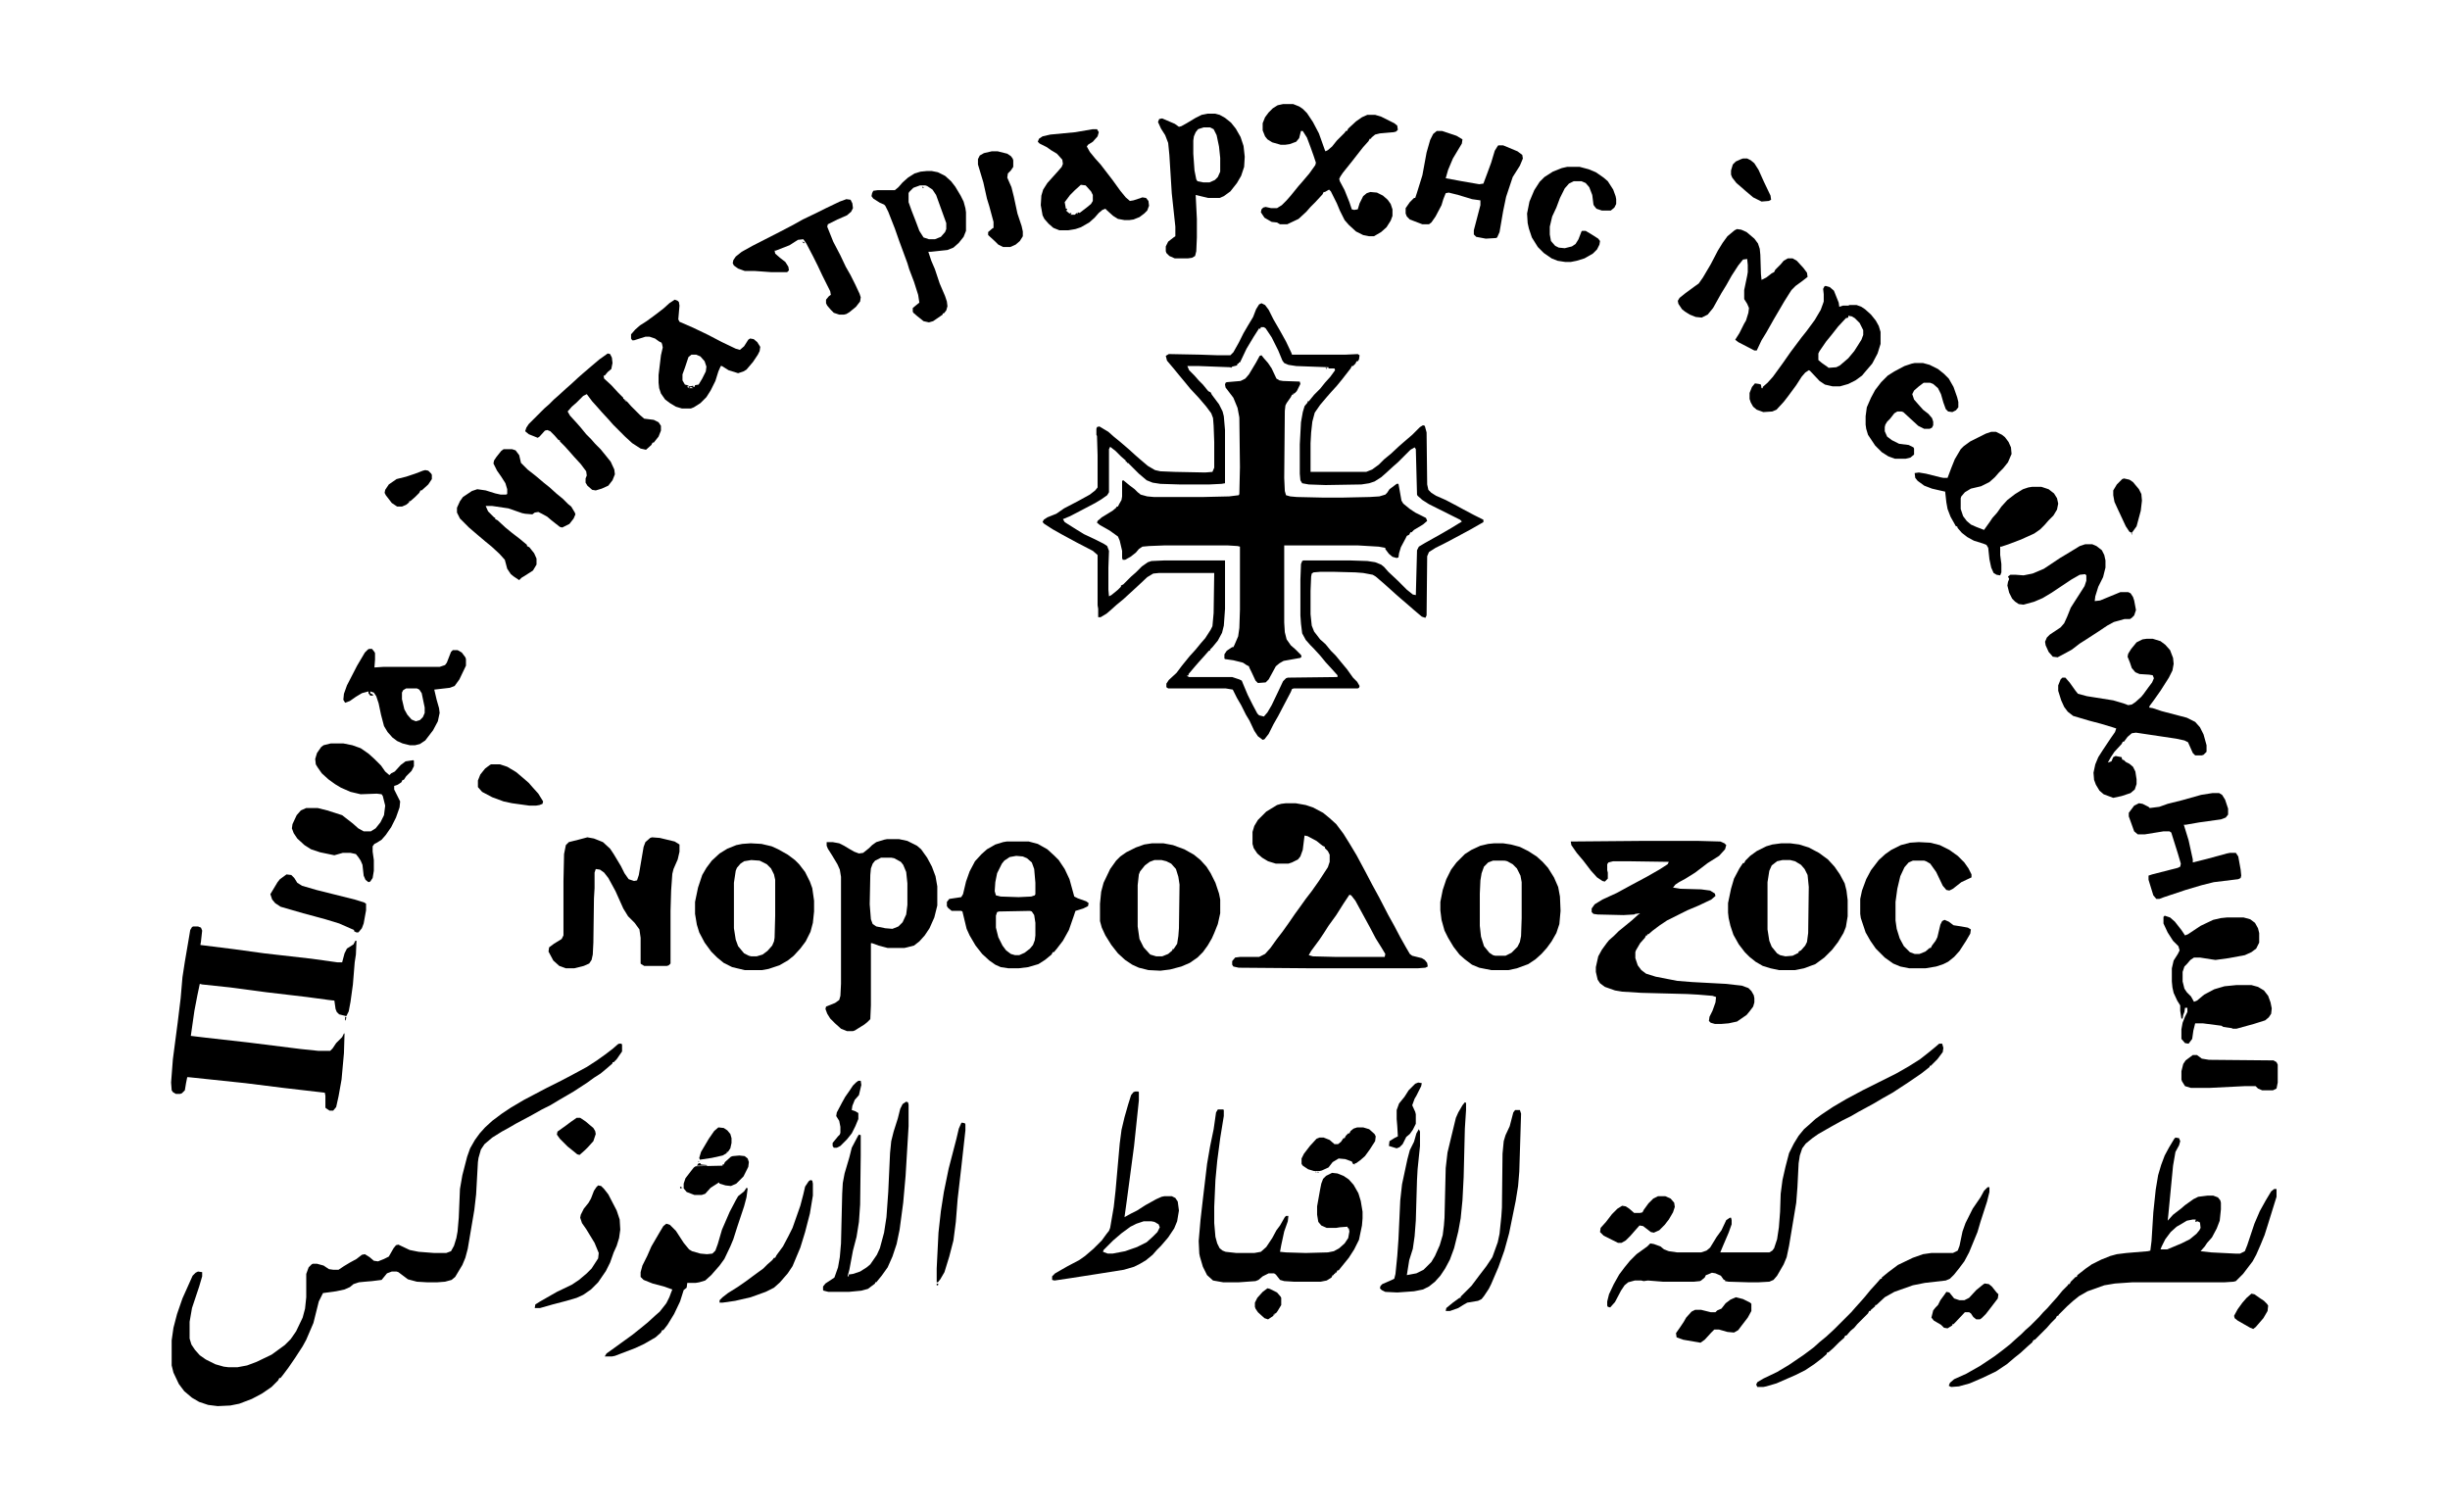 <?xml version="1.0" encoding="UTF-8"?>
<svg version="1.1" viewBox="0 0 4096 2528" width="256" height="158" xmlns="http://www.w3.org/2000/svg">
<path transform="translate(2109,594)" d="m0 0 4 5 7 8 6 9 8 17 5 3 6 1 28 1 1 4-6 12-4 4h-2v2h-2l-2 4-7 10-2 4-1 9-1 112 1 22 2 7 7 2 11 1 44 1h32l46-1 16-1 10-3 3-3 4-6 12-9h3l2 11 3 17 3 5 11 9 9 6 18 9 2 5-7 6-15 9-4 4h-2l-2 4-4 2-2 4-8 15-3 10-1 7-3 1-7-2-6-5-6-8v-2l-11-2-34-2h-124v129l1 16 3 12 7 10 8 7 9 9 1 3-2 2-28 5-7 4-6 5-12 22-5 5-13 1-4-4-7-15-3-6-1-3-4-2-6-4-16-4-14-2-1-1v-7l4-6 9-6h2l2-4 6-14 2-14 1-31v-105l-4-1-16-1h-107l-25 1-11 1-6 4-5 6-9 7-9 5h-4l-1-3v-12l-4-17-3-7-14-10-16-9-5-4 1-3 7-6 18-11 6-5 1-2h2l2-4 4-7 1-6v-26l2-1 11 9 8 6 5 5 5 4 11 3 11 1h83l43-1 16-2 1-2 1-45-1-83-3-16-7-17-13-17-1-5 1-3 2-1 23-2 8-4 6-7 12-20 6-11z"/>
<path transform="translate(2109,507)" d="m0 0 6 3 6 8 8 16 11 19 10 18 9 19 1 3h89l21-1 3 2-1 7-2 3h-2l-2 4-4 4h-2l-2 4-14 18-9 11-10 11-7 8-11 13-9 13-4 15-2 18-1 18v48h93l10-4 11-8 9-9 11-9 14-13 8-7 14-12 13-13 5-3 3 1 3 11 1 87 2 9 5 5 8 5 16 7 19 10 11 6 17 9 16 8v4l-21 12-26 14-17 9-16 8-11 7-3 7-1 99-2 4-6-2-13-11-8-7-14-12-8-7-20-18-14-12-5-3-16-3-13-1-38-1h-20l-12 1-3 2-1 5-1 24v39l2 19 4 10 10 13 9 8 9 11 8 8 9 11 10 12 10 14 7 7 4 7-1 3-2 1h-107l-3 1-2 5-10 19-11 21-8 14-8 16-7 9-3 1-8-6-6-9-8-17-6-10-8-16-7-12-7-14-12-2h-96l-3-2v-6l4-6 13-12 9-12 13-16 10-11 9-11 7-8 9-14 3-6 2-22 1-67h-92l-10 1-10 6-16 15-24 22-11 9-10 9-7 6-10 6h-4v-14l-1-6v-84l-8-7-27-14-24-13-16-9-14-9-3-3 2-4 6-4 15-6 13-9 23-12 20-11 9-7 4-5v-54l-1-32-1-2v-10l1-3 4-1 15 9 9 8 11 9 14 12 11 10 8 7 13 11 12 7 9 2 24 1 51 1 12-1 3-7v-43l-1-27-1-13-3-8-9-12-12-14-14-15-9-11-10-12-9-11-11-13-2-8 5-3 52 1 29 1h22l5-5 9-16 8-16 7-12 9-15 5-13 5-8zm4 39m-5 1-1 3-2-1-9 14-12 20-9 19-2 4h-2v2h-2l-1 3-8 2-2 2-1-1-53-2h-19l3 7 9 9 7 8 7 7 9 11 4 2 2 4 12 16 6 12 2 8 2 23v89l-6 1-20 1h-50l-32-1-13-2-10-4-13-11-18-18h-2v-2h-2v-2l-8-7-9-9-9-7-2 4v72l-3 5-10 7-10 6-19 10-23 12-12 5 3 5 19 12 13 8 17 8 16 8 6 4 3 8-1 28v37l1 11 4-2 11-9 5-5v-2l4-2 13-13 8-7 10-10 10-7 6-2 22-1h101v81l-2 28-3 12-7 13-9 11-4 4v2h-2l-7 8-9 10-7 8-11 13v2l-3 1 4 2h72l12 4 4 2 2 5 8 19 8 16 8 15 3 3 8 2 6-7 7-12 11-23 8-17 5-5 3-1 83-1v-3l-9-10-11-12-9-11-11-12-5-5-8-9-6-11-2-16-1-14v-60l1-26 2-5 2-1h77l30 1 13 2 10 4 5 4 7 8 16 15 15 15 10 8 5 1 2-75 3-6 10-6 25-14 19-11 18-11-3-3-52-26-11-7-8-7-1-2-2-76-2-3-7 4-21 21-8 7-12 11-8 7-11 7-9 3-13 2-60 1-28-1-11-2-3-5-1-11v-49l2-37 3-17 3-10 5-6v-2h2l9-11 10-10 8-10 9-10 8-11-1-3h-10v-2l-54-2-13-2-7-3-3-4-7-17-11-22-10-15-3-2z"/>
<path transform="translate(323,1549)" d="m0 0h8l5 2 2 5-2 18-1 6 56 7 51 7 79 9 43 6h8l4-15 4-8 11-7 3-6h2l-1 23-2 13-3 37-4 29-3 16-4 8-12-3-4-4-2-5-2-14-9-1-37-5-68-8-60-8-47-5-4-1-4 19-5 26-6 42 25 3 71 8 88 11 29 3h20l4-4 6-9 10-10 3-6h1l-1 33-4 44-5 28-4 18-5 6h-6l-6-4-1-1v-20l-1-5-69-8-64-8-95-10h-2l-2 10-2 12-5 5-3 1h-7l-5-3-2-3-1-13 3-39 8-61 5-41 3-35 4-26 7-41 2-12 3-5z"/>
<path transform="translate(1035,1745)" d="m0 0h4l1 2v11l-9 13-5 5h-2v2l-8 7-12 10-11 7-11 8-23 15-24 14-15 9-14 7-16 9-28 15-12 7-11 6-16 10-13 11-6 9-4 14-1 7-3 54-3 26-11 65-4 15-5 12-12 20-6 5-11 3-13 1h-17l-17-1-15-4-16-12-3-1h-8l-8 3-9 11-16 2-12 1-10 1-9 3-6 5-9 4-14 3-22 3-7 14-9 36-12 28-6 11-13 20-11 16-9 12-4 5h-2l-2 4-11 11-16 11-17 9-21 8-15 3-21 1-16-2-15-5-12-7-13-11-9-12-9-19-3-12v-42l3-21 6-23 9-26 17-38 5-5 4-2 7 1v7l-5 17-12 36-4 23v28l3 10 6 9 8 9 10 7 16 8 14 4 8 1h15l16-3 16-6 25-12 22-16 10-10 9-13 11-23 4-15 2-19v-39l4-11 5-5 2-1h7l11 3 9 6 7 1h9l9-6 10-6 11-6 9-7 5-1 8 5 7 6 7 1 10-4 8-4 8-14 4-5 4-1 19 9 15 3 26 2h20l8-3 5-9 4-13 2-11 2-23 2-48 4-23 8-31 5-14 8-14 8-11 9-10 12-11 16-12 15-10 22-13 38-20 24-12 19-10 24-13 17-11 14-10 13-10 8-7z"/>
<path transform="translate(2150,1343)" d="m0 0h16l17 3 12 4 17 9 11 9 11 10 12 16 10 16 12 20 15 28 11 21 12 22 15 29 10 18 10 19 9 16 7 12 4 3 16 4 5 3 4 5 1 6-4 2-13 1h-175l-124-1-9-2-2-3v-6l5-6 8-1h32l10-5 9-10 10-14 10-13 10-14 11-16 8-11 10-14 10-13 12-17 15-23 3-9v-12l-3-6-5-5v-2l-4-2-10-8-15-8-5-1-3 24-4 11-4 5-10 5-6 2h-21l-13-4-10-6-8-7-6-9-2-7v-20l3-10 6-10 14-14 18-11 7-2zm106 153-10 15-12 19-13 18-7 11-8 12-14 19-4 7 7 2 40 1h80l1-5-6-10-10-16-10-19-24-44-7-9z"/>
<path transform="translate(2742,1406)" d="m0 0h98l36 1 7 3 3 3-2 7-10 11-19 12-21 16-16 10-11 6-6 4-4 5 12 2 35 1 15 2 8 5 1 4-7 6-21 10-19 8-34 17-12 8-12 9-7 6h-2v2h-2l-2 4-8 9-7 12-1 3v10l4 12 6 8 8 6 16 5 36 7 25 2 56 3 27 3 11 4 5 5 4 7 1 5v7l-2 7-6 8-5 6-16 11-14 3-12 1h-11l-7-2-3-3 1-7 5-10 5-14 1-9-6-2-24-2-18-1-77-2-32-2-12-2-17-6-8-6-4-6-3-13v-8l4-18 6-11 8-11 4-5 8-7 8-8 22-18 10-9 4-3-8 1-2 1-18 1-43-1-7-1-3-3v-6l5-7 13-8 24-11 22-12 28-15 21-12 14-9 2-4-69-1h-24l-8 2-2 3v10l1 4v10l-5 5-4-1-9-6-10-11-13-17-11-13-9-13-1-6z"/>
<path transform="translate(3637,1902)" d="m0 0 6 1 2 5-2 7-6 11-4 23-8 83-1 9 9-10 13-10 7-6 14-10 8-4 16-2h9l8 3 4 5 1 4v11l-2 19-5 13-8 15-8 9-4 6-7 8 18 2 40 2h8l8-4 4-10 12-36 9-21 10-18 9-15 5-4h4v13l-5 16-9 29-6 19-7 17-7 16-6 11-16 21-12 12-4 1-15 1h-154l-29 2-18 3-28 10-14 8-10 8-10 9-14 14-1 2h-2l-2 4-8 8-7 8-20 20h-2v2h-2v2l-8 7-12 11-10 8-13 11-18 12-23 11-21 9-18 5-13 1-4-2 2-5 7-6 20-9 23-13 24-16 12-9 14-11 11-10 8-7 7-7 8-7 15-15 7-8 7-7 7-8 9-10 9-11 9-9 1-2h2l2-4 8-8h2l1-3 14-11 10-7 16-8 15-6 11-3 16-2 36-3 4-1 2-16 3-48 4-38 4-24 5-17 6-16 7-13 9-15zm29 137-10 2-10 6-7 4-10 9-9 12-6 12-2 5h11l24-10 14-7 11-9 5-6 2-4-1-9-4-2-4 1 1-4z"/>
<path transform="translate(1483,1403)" d="m0 0h20l14 3 16 8 7 6 10 14 8 15 6 16 3 17v32l-5 20-8 18-8 12-9 10-9 7-16 4h-28l-15-4-11-4h-2v104l-1 23-5 5-5 4-16 10-3 1h-10l-10-4-10-9-8-8-5-8-3-8 1-4 15-6 7-5 2-7 1-20v-179l-2-12-4-9-9-15-7-11-2-5v-6h10l11 2 8 4 10 6 7 4 8 3 7-1 10-8 5-5 7-5 13-4zm-10 31-10 5-4 5-3 8-1 11-1 49 2 25 3 8 6 4 15 3 12 1 10-4 7-7 6-13 2-16v-36l-2-19-5-12-4-5-11-6-5-1z"/>
<path transform="translate(982,1400)" d="m0 0 11 2 15 6 12 11 6 9 12 20 6 12 7 10 9 3 5-1 3-9 8-47 3-8 8-7 3-1 13 1 25 6 8 5v12l-3 13-7 16-2 8-2 28-1 34v88l-3 3-3 1h-38l-5-3-1-1v-43l-2-14-8-11-11-11-8-13-13-29-12-22-7-9-7-5-7-1-2 6v26l-1 17-1 74-1 20-2 9-4 6-9 4-16 4h-14l-11-4-10-9-8-15 1-7 8-6 13-8 3-6v-91l1-45 3-15 5-5 16-4z"/>
<path transform="translate(3242,1745)" d="m0 0h5l2 7-1 7-9 12-11 11h-2v2l-14 11-22 15-26 17-16 9-17 10-24 13-12 7-16 8-18 10-21 12-10 7-11 9-6 8-4 12-2 13-2 40-2 26-12 72-4 19-5 12-11 19-6 7-7 3-18 1h-17l-33-1-6-1v-2h-2l-5-7-9-4-6-1-7 3-3 1-2 4-6 5-2 1-10 1h-52l-25-2-7 1-4-1h-11l-11 3-6 5-6 9-10 19-8 9-4-1-1-2v-7l3-12 8-17 9-16 9-12 9-11 11-11 18-13 5-5 6 1 11 4 6 5 8 3 14 2h40l9-3 6-5 11-18 8-11 8-17 6-4h2l1 4v7l-5 14-9 21-5 12h82l5-3 3-4 5-15 3-20 2-26 1-30 3-23 5-22 6-23 8-16 8-13 9-11 8-7 11-10 11-8 18-12 22-13 28-15 56-28 21-12 19-12 14-11 11-9z"/>
<path transform="translate(1683,1407)" d="m0 0h37l15 4 16 9 12 11 7 7 10 15 8 17 8 29 6 3 14 5 4 3-1 5-8 4-13 4-3 9-8 23-10 18-10 13-5 6h-2l-2 4-11 9-11 7-17 5-16 2h-17l-13-2-9-4-10-7-12-11-11-14-10-17-5-11-7-29-2-1h-16l-6-5-2-3v-7l4-5 20-3 3-5 5-21 6-17 9-17 11-12 9-8 14-8 13-4zm16 24-11 2-9 6-4 5-8 16-3 15-1 15 2 7 8 2 30 1 21-1 6-2 1-2v-19l-2-23-4-11-8-7-7-3zm23 92-52 1-3 1-2 6v20l4 16 7 14 6 8 8 6 7 2h7l9-4 9-7 5-6 3-8 1-8v-21l-2-13-4-6z"/>
<path transform="translate(1926,1410)" d="m0 0h19l16 3 19 7 16 9 11 9 10 11 7 11 8 16 6 18 2 10v23l-4 18-6 15-4 9-7 12-8 11-9 9-13 9-14 6-19 5-16 2-20-1-16-4-11-5-12-8-12-11-11-14-10-16-6-13-3-11v-29l2-20 4-15 11-23 10-14 7-7 10-7 16-8 14-5zm4 28-8 3-8 6-8 10-2 5-2 18v69l3 21 7 14 11 12 10 3h10l10-4 7-6v-2h2l6-9 2-13 1-13 1-73-2-13-4-13-8-9-8-4-8-2z"/>
<path transform="translate(2978,1410)" d="m0 0h15l15 2 16 5 17 9 15 11 11 12 9 13 8 15 3 12 2 16v27l-3 18-4 10-9 15-10 13-13 13-15 11-19 7-15 3h-27l-14-3-13-4-12-7-10-8-8-8-10-13-9-16-5-15-3-13-1-9v-16l5-24 5-17 9-17 6-9h2l2-4 8-8 11-8 16-8 10-3zm2 28-9 2-9 7-4 9-3 19v79l3 19 4 10 9 11 5 3 9 2 12-1 10-5v-2l4-2 7-8 3-6 2-15 1-77-2-20-5-10-6-7-10-6-8-2z"/>
<path transform="translate(2498,1410)" d="m0 0h15l13 2 15 4 14 7 14 9 10 9 9 10 10 16 7 16 3 16 1 24-2 22-5 15-8 14-8 11-9 10-10 9-12 8-19 7-14 3h-29l-20-4-12-5-12-9-9-8-10-13-9-15-6-12-5-18-2-16v-14l4-20 6-18 8-16 9-12 14-14 11-7 15-7 13-3zm-2 29-8 3-7 7-4 11-2 12-1 22v54l2 18 5 16 9 11 6 4 4 1h17l10-5 10-10 4-8 2-10 1-30v-60l-2-11-6-12-7-7-9-5-4-1z"/>
<path transform="translate(1255,1410)" d="m0 0 18 1 17 4 11 5 16 9 12 9 7 7 10 13 8 16 4 11 3 21v18l-2 19-4 15-8 16-9 12-11 12-10 8-14 8-18 6-11 2h-29l-21-5-14-7-11-9-10-10-11-15-9-17-4-13-3-18v-20l5-24 7-21 7-12 9-12 13-12 13-8 15-6 10-2zm1 28-12 2-6 4-6 7-2 5-3 20v76l3 19 4 11 10 12 8 4 4 1h9l10-3 8-6 8-9 3-7 1-6 1-37v-60l-2-9-5-10-7-7-12-6z"/>
<path transform="translate(2036,1855)" d="m0 0h9l1 1v10l-6 37-5 38-3 32-2 45v27l2 23 3 11 4 8 5 4 5 2 18 2h30l11-2 9-8 10-15 7-13 6-8 8-14 2-2h4l-1 9-6 17-5 23-2 11 10 1 33 1 37-1 10-2 9-5 9-8 6-9 2-11-1-5-2-1v-2l-13 1-6 1h-16l-9-4-5-6-2-12v-14l5-28 2-10 3-8 5-5 10-5 9 1 10 4 9 6 8 9 8 14 4 13 3 18v11l-1 12-5 24-8 16-9 14-13 16-4 5h-2l-2 4h-2v2h-2v2h-2l-2 4-8 5-10 2h-45l-16-1-7-2-7-9-3-2h-9l-10 5-7 6-5 2-28 2h-26l-17-3-10-9-7-14-5-17-1-5-1-21 3-35 4-35 7-59 5-29 6-29 4-28z"/>
<path transform="translate(2145,174)" d="m0 0h17l10 4 6 4 7 7 10 15 10 19 10 28 1 2 4-2 7-6 8-10 13-13 2-3h2l2-4 13-12 10-7 9-4h13l10 3 22 11 5 4 1 7-3 3-4 1-23 2-8 2-6 5-1 2h-2l-2 4-9 10-11 14-7 9-16 20-4 6-2 4 1 4 8 15 8 20 4 12 4 1 6-1 3-10 6-12 6-5 6-2 11 1 10 5 8 7 5 7 3 9v11l-3 8-7 11-9 8-12 7h-8l-10-2-12-6-12-11-7-8-8-16-5-12-10-20-3-3-7 4h-2l-2 4-12 13-8 8-7 8-13 12-19 9h-12l-5-3-9-1-12-7-6-9 1-5 3-3 4-1 9 2h10l8-5 8-8 7-8 13-16 7-8 11-13 10-14 1-4-4-12-5-14-6-16-7-11h-3l-3 12-5 6-11 4-7 1h-8l-14-4-8-5-4-5-4-10v-12l4-10 6-8 7-7 8-5z"/>
<path transform="translate(3589,1068)" d="m0 0h10l13 4 8 6 8 9 5 13 1 10-2 11-6 12-14 22-12 17-6 8-1 3 6 1 15 5 42 11 14 7 8 9 6 12 5 18v11l-5 5-3 1h-11l-4-4-8-18-6-3-14-3-67-10-7 1-7 6-6 8h-2l-2 4-12 13-6 9-5 9 6-2 3-7 4-2 10 2 1 4 3 1 3 3 6 3 6 5 4 8 2 13v8l-3 9-7 6-15 5-14 3-16-6-7-6-6-10-3-8-1-12 3-14 5-12 7-11 14-21 7-10 2-6-6-2-20-6-19-5-27-8-9-7-6-8-5-11-5-16v-9l4-10 3-3h5l7 8 10 14 4 5 15 4 44 7 17 5 8 3 6-1 6-4 10-9 4-5 8-11 6-8 3-7-2-5-6-1-16-1-7-3-6-7-3-9-4-10 1-5 5-8 9-11 10-5z"/>
<path transform="translate(3329,722)" d="m0 0h8l10 5 5 4 6 8 4 9 1 11-6 14-8 10-7 7-7 8-9 8-14 7-17 4-10 6-6 7-1 3v18l4 12 6 8 7 6 9 4 13 5 10-14 4-6 8-9 7-10 10-11 13-10 13-8 9-3 6-1h16l12 4 9 7 5 8 2 9-2 10-6 10-8 8-7 8-7 7-10 7-22 10-21 8-12 4h-2v14l2 15v14l-2 5-6-1-5-3-4-9-3-14-2-19-3-5-5-2-16-5-11-6-9-7-7-8-1-3h-2l-9-16-5-13-2-11-2-18-9-2-13-3-13-5-11-8-4-5-1-8 7-1 12 2 24 6 5 1h7l6-16 6-15 10-17 5-5 11-8 26-13z"/>
<path transform="translate(553,1243)" d="m0 0h21l15 3 14 5 13 9 10 9 11 11 7 10 7 6 3-3 6-3 10-11 8-6 13-2 1 1v9l-4 8-9 9-4 6h-2l-2 4-6 4-6 2v6l10 20-1 10-6 17-8 16-9 13-7 8-8 5-4 2-3 4v9l2 14v18l-2 12-4 6-3 1-5-4-3-7-2-18-3-7-4-6-4-5-9-2h-13l-14 4-24-5-15-5-11-7-12-11-6-9-3-8 1-7 7-15 7-8 9-4h19l16 4 25 8 18 14 9 8 9 5h12l8-5 8-10 6-12 2-16-4-16-2-3-8-1-27 1-17-4-16-7-10-6-11-8-11-10-7-10-3-5-1-9 3-10 7-10 4-3z"/>
<path transform="translate(3619,1531)" d="m0 0 9 3 8 7 11 14 6 9 5-2 21-14 21-10 13-3 10-1h28l11 3 8 6 5 9 2 8v16l-5 10-8 6-11 5-27 5-22 3-7-1-19-3h-10l-6 4-6 7-4 4-3 9v16l3 12 4 6 7 7 5 9 5-2 12-10 17-9 17-5 20-2h25l11 3 10 6 7 9 4 11 2 10-1 9-4 6-6 5-19 6-29 8h-6l-2-1-14-2-3-2-31-4h-13l-3 12-2 14-6 8-6-1-6-7v-16l2-11 4-10 4-8v-7h-4l-1 7-2 5-1 6h-2l-2-13v-9l-5-8-6-13-2-9-1-10v-22l3-13 7-11 3-6-2-7-9-9-9-14-7-15v-11z"/>
<path transform="translate(3208,1408)" d="m0 0 19 1 16 4 16 8 14 10 11 11 7 10 5 10v5l-17 8-14 11-6 3-5-1-6-7-11-23-10-14-7-4-3-1h-19l-7 3-7 8-7 15-5 21-3 22v31l2 14 5 16 7 13 10 10 8 3h8l10-4 7-6h2l2-4 6-8 3-6 5-21 3-6 4-2 7 3 8 6 13 2 11 2 5 3-1 7-7 12-11 17-9 10-10 8-8 4-12 4-18 3h-27l-15-3-12-5-14-10-15-15-9-13-8-14-8-24-1-7v-25l3-14 7-19 8-15 13-17 11-10 10-7 16-8 15-4z"/>
<path transform="translate(1016,591)" d="m0 0 4 1 3 6 1 9-2 10-6 5-5 6h-2l1 5 12 11 11 12 9 9v2h2v2h2v2h2l7 8 15 15 7 6 16 2 8 4 4 6v8l-4 10-8 10h-2l-2 4-9 8-9-2-14-9-12-11-20-20-7-8-12-13-7-8-9-10-9-12-6 3-11 11-8 7-7 8 4 7 11 12 7 8 9 11 8 8 7 8 9 9 9 11 8 10 6 13 1 8-4 10-7 9-11 5-10 3-6-1-8-7-3-5v-7l2-5-1-7-9-12-11-12-7-8-9-10-8-8v-2h-2l-7-8-7-7-5-2-4 1-9 10-3 2-15-6-6-5 2-6 4-6 26-26 8-7 8-8 8-7 12-11 8-7 13-12 8-7 14-12 13-11z"/>
<path transform="translate(2904,383)" d="m0 0 7 1 9 4 13 11 6 8 3 9 1 10 1 32 1 10 8-4 9-7 4-2 2-4 9-9 5-6 7-4h8l7 4 11 12 6 8 1 7-9 7-11 8-7 7-12 19-7 12-10 17-13 23-8 13-8 17h-4l-27-14-5-4 7-11 8-16 3-5 4-13 1-8-3-7-5-8v-15l5-24 1-6v-12l-1-10-7 1-8 10-11 17-9 16-8 13-14 25-9 11-10 5-10-1-10-4-8-5-5-4-6-9-1-5 3-5 10-8 15-11 7-5 7-10 13-22 12-23 8-13 8-11 12-10z"/>
<path transform="translate(3486,910)" d="m0 0h12l7 3 9 7 4 8 2 9v12l-4 16-8 16-5 16-1 8 9-1 34-14h13l4 2 4 6 2 6 3 16-3 9-4 4-3 2h-9l-18 5-11 6-18 12-17 11-11 7-13 10-9 5-15 8-8-1-7-8-5-11-1-6 3-7 5-5 18-12 6-7 5-11 6-15 7-11 9-14 7-11 3-9v-9l-2-2-9 1-14 8-33 22-15 9-14 6-18 5-8-1-6-4-5-5-5-10-3-12 1-6 2-5-2-4 4-3h9l13 1 15-3 19-8 27-18 15-9 18-11z"/>
<path transform="translate(842,751)" d="m0 0h14l6 2 6 8 3 13 11 11 14 11 13 11 10 8 11 10 11 9 9 9 5 4 6 10 1 3-3 7-7 9-12 6-4-1-14-11-7-6-9-5-6-3-6 1-4 3-12-1-5-1-23-8-27-4h-11l4 9 10 10 2 1v2l4 2 13 12 11 9 13 10 12 10v2l4 2 8 10 4 9v10l-6 10-14 9-5 3-4 4-9-6-5-4-6-9-4-15-9-10-13-12-11-9-13-11-14-12-15-15-5-10v-8l5-11 5-7 15-10 9-3 14 2 16 5 9 2h9l2-1v-8l-3-10-7-11-7-10-6-12 1-5 4-6 8-10z"/>
<path transform="translate(2019,190)" d="m0 0h12l8 2 9 5 10 8 8 10 8 14 5 15 2 18-1 17-5 15-7 12-11 14-11 8-7 3h-19l-21-5 2 40v31l-1 23-2 8-5 3-7 1h-22l-9-4-5-5-1-3v-8l4-8 9-7 3-2v-16l-6-56-4-64-2-20-5-13-7-11-5-11 2-5 5-1 21 9 7 5 4-1 9-5 15-9 10-5zm-7 23-9 3-4 5-3 7-1 7v22l2 28 3 15 2 3 10 2h10l9-4 5-5 4-9v-23l-2-19-4-19-5-10-6-3z"/>
<path transform="translate(3052,478)" d="m0 0 7 2 7 6 8 20 1 7 6-2h9l2-1h12l8 3 6 4 10 9 8 10 5 9 3 10v20l-5 16-9 17-12 14-5 6-11 8-12 6-14 4h-12l-13-3-9-6-16-17-2-1-6 4-6 7-9 14-14 19-7 9-12 13-7 3-15 1-11-4-6-5-4-7-2-6v-10l4-10 5-6 7 1 3 1 1 6h2v-2l8-7 9-10 16-22 14-20 18-24 8-10 14-19 10-17 4-11 1-3v-12l-1-9 2-4zm38 50v3l-4 1-13 14-11 14-9 11-11 16-2 4v11l6 5 10 7 1 1 13-1 6-3 14-12 10-12 7-11 5-8 3-8v-8l-6-12-8-8-5-3z"/>
<path transform="translate(1549,286)" d="m0 0h9l10 2 12 6 10 9 7 9 9 15 5 10 3 11 1 7v31l-4 10-8 10-9 8-10 4-28 3h-4l5 15 6 14 8 24 9 21 3 9 1 8-2 7-4 5h-2v2l-16 11-7 2-9-2-10-8-7-6-1-2v-6l6-5 5-4-2-13-7-22-8-21-3-10-14-38-7-20-11-28-5-10-2-2-7-3-11-7-3-4 1-5 2-4 7-1h29l6-5 7-8 9-8 11-7 10-3zm-11 24-11 4-7 7-1 2v15l5 14 7 18 6 16 7 11 9 3h10l10-4 7-8 2-5v-10l-13-36-4-11-6-9-9-6-3-1z"/>
<path transform="translate(1128,501)" d="m0 0 5 2 2 2 1 6-2 23 2 4 23 10 25 12 23 12 23 11 7 2 7-6 7-11 3-2 6 1 6 5 5 8-1 7-3 6-8 12-11 13-5 3-9 3-16-5-11-7h-2l-4 9-5 16-8 16-7 11-10 10-11 7-5 2h-15l-10-3-10-6-8-6-7-10-3-9-1-9v-13l4-33 3-13-1-5-1-3-4-2-7-5-9-3h-7l-19 6h-3l-2-3v-7l7-8 8-7 11-7 15-11 13-10 10-9zm28 92-5 4-6 18-4 11v10l4 7 4 1 4 2 6-1v2h2l1-3 6-1 6-10 6-12 1-8-3-9-7-8-7-3zm7 52m-14 1 1 2h2v-2zm6 1-3 2h7z"/>
<path transform="translate(2402,219)" d="m0 0h9l24 8 10 6-1 7-15 25-8 19-4 14 27 5 29 5 7-1 6-16 7-19 6-20 5-8 1-1h8l24 10 8 6 1 6-5 12-12 19-11 33-5 24-6 35-4 9-2 1-17 1-16-3-4-4v-7l5-19 6-23v-8l-14-2-23-7-16-4-5 1-4 10-3 10-10 19-7 10-4 3h-11l-21-8-5-5-2-5v-9l7-10 7-7h2l3-9 9-29 7-38 6-21 5-10z"/>
<path transform="translate(1827,216)" d="m0 0h7l3 5-2 7-8 9-8 5-2 3 5 9 9 11 9 10 20 26 13 18 9 11 7 6 6-1 15-5 6 1 4 5 1 8-3 8-5 5-8 6-10 4-7 1h-8l-11-2-8-5-10-9-3-3-5 2-6 5-7 8-9 8-14 8-9 3-12 2h-15l-10-4-8-7-7-8-3-6-3-17 1-16 3-10 7-11 18-20 6-7 2-5-1-7-9-10-10-6-7-5-12-6-3-3 2-5 6-4 13-3 42-4zm-20 93-10 9-8 8-9 12 2 11h2v2l-2 1 6 5 3-1v2l-2 1h8l3-3 1 2 1-3 3 1 13-10 6-5 3-5v-10l-3-6-9-10z"/>
<path transform="translate(617,1085)" d="m0 0h5l4 5 1 2v11l-1 13 15-1h94l9-3 3-4 7-18 3-3h8l7 4 6 8 1 3v11l-11 23-8 11-8 3-26 3 4 17 4 14 1 8-3 14-8 15-13 17-9 6-8 2h-9l-12-3-9-4-8-6-8-9-6-10-5-19-4-19-4-12-4-6-6-2v3l4 2 1 2h-5l-3-4v-3l-11 3-10 6-10 7-8 3-3-5 1-10 5-14 17-33 13-22 5-5zm62 66-5 3-2 4v11l4 17 5 9 7 8 7 3 7-2 5-5 3-7v-9l-5-24-4-6-4-2z"/>
<path transform="translate(1515,1842)" d="m0 0 3 1 1 4v36l-5 83-4 45-6 45-5 24-7 21-8 18-10 14-9 11h-2v2l-12 9-11 3-21 2h-34l-8-2-1-1v-6l4-5 15-10 6-17 3-17 2-23 2-83 1-18 3-16 8-27 4-16 10-19 2-3 3 1v34l-1 82-2 29-4 25-6 23-6 32-3 11h2v-3l7-1 12-4 11-7 6-5 11-16 5-11 7-26 4-26 3-42 3-65 2-20 4-16 7-22 4-16 4-8z"/>
<path transform="translate(3699,1326)" d="m0 0h11l5 3 5 8 5 15v10l-4 5-8 3-36 5-23 4h-3l8 26 7 32v5l24-6 33-9 5-1h10l4 6 4 22 1 10-1 4-4 2-41 5-20 5-27 8-36 12-8 3h-5l-5-6-8-26v-7l6-2 43-11 4-2 1-5-5-17-11-35-3-2h-10l-31 5h-12l-6-5-9-25v-6l9-12 8-4 6 1 10 5 2 2 16-2 14-5 24-6 32-9z"/>
<path transform="translate(2449,1843)" d="m0 0 2 1v12l-2 31-2 81-2 39-3 30-4 22-7 28-7 19-8 15-8 12-9 10-10 8-10 5-15 3-28 2-20-1-6-3-3-3 1-4 3-3 16-7 4-2 2-8 3-30 2-28 3-65 3-27 9-42 4-15 7-14 4-14 4-7 2 4v24l-4 39-1 18-2 68-2 26-3 21-6 19-4 25 16-3 12-6 13-13 6-10 8-18 5-17 2-16 1-13 2-83 3-26 6-25 8-33 4-9 7-12z"/>
<path transform="translate(1898,1825)" d="m0 0h5l1 1v14l-8 76-12 90-4 29 11-6 10-5 14-9 18-10 9-4 5-1h12l6 3 4 6 2 15-3 18-5 12-10 15-12 14-7 7-7 8-11 9-10 6-10 5-17 5-44 7-45 7-27 4-4-1v-6l5-5 21-12 19-10 10-7 14-12 14-14 8-11 4-5 2-5 6-35 3-27 7-79 3-23 5-21 6-21 5-16 4-5zm14 217-12 4-10 5-15 11-14 12-16 16-1 3 8 3h8l21-4 20-7 16-8 10-9 8-8 4-8-2-5-7-4-5-1z"/>
<path transform="translate(1248,1986)" d="m0 0 2 1-2 15-4 15-11 33-7 22-5 12-10 21-8 11-14 16-10 9-10 3-6 1h-14l-1 8-5 4-6 19-10 21-11 18-7 9h-2l-2 4-9 8-19 11-15 7-34 13-5 1h-12l3-5 14-10 11-8 18-13 15-12 11-9 12-11 8-7 11-14 5-10 3-8 2-5-14-5-19-5-15-6-5-5v-8l3-11 8-16 7-16 14-24 6-10 5-4 6 2 10 10 13 20 9 11 5 3 14 4 11 1 9-1 5-5 4-11 7-24 13-30 10-19 4-7 10-8z"/>
<path transform="translate(1415,333)" d="m0 0 7 1 3 6 1 8-3 6-7 6-16 7-16 8-1 4 10 25 12 23 9 19 8 14 8 16 7 15 2 6-1 7-7 9-11 9-5 3-4 1h-8l-9-3-5-5-6-7-2-4v-6l5-6 3-2-1-6-13-26-8-17-8-16-11-21-5-7-9 1-14 9-23 9h-2l1 5 8 7 9 7 5 8 1 6-3 3h-27l-28-2h-16l-11-4-7-5-2-4 1-5 4-6 10-8 18-10 45-23 23-12 16-9 23-11 16-8 23-11z"/>
<path transform="translate(3323,1985)" d="m0 0h3v8l-4 16-11 34-5 17-14 34-8 15-9 12-8 10-7 7-7 3-35 4-20 4-31 11-16 9-14 13h-2v2l-7 6-1 2h-2l-2 4-18 18-5 6-6 5-7 8h-2l-2 4-8 7-10 10-8 7-3 1v2l-8 7-13 10-15 10-16 8-32 14-17 5-5 1h-10l-2-4 2-4 10-6 23-11 20-12 25-17 16-12 10-9 11-9 13-12 29-29 7-8 9-10 7-8 9-11 10-11 7-8h2v-2l11-9 16-12 25-12 17-6 14-2h36l8-4 3-8 5-24 5-14 12-24 13-19 6-11 5-5z"/>
<path transform="translate(3201,607)" d="m0 0h14l11 3 14 7 10 8 8 8 8 14 6 17 2 8v9l-4 5-6 3-7-1-4-4-4-11-4-14-5-10-8-7-5-2h-11l-8 6-8 7-3 6 3 9 7 8 8 9 9 7 6 7 2 6v6l-2 4-4 2h-9l-10-5-12-11-13-12-3-1h-7l-5 3-7 9-5 5-3 5-1 4v7l4 9 8 6 12 6 16 2 8 4 1 2v10l-6 5-8 2h-18l-11-4-11-7-11-11-12-18-3-10-1-7v-14l2-15 7-16 7-13 10-13 11-11 11-7 17-9 12-4z"/>
<path transform="translate(2620,279)" d="m0 0h21l15 4 12 5 13 9 7 6 9 14 4 11 1 5v8l-3 6-6 5h-15l-9-3-4-5-1-2-2-16-5-13-6-7-7-3h-13l-8 4-7 8-8 16-6 16-7 15-4 17v13l2 11 7 8 6 3 10 1 12-3 6-4 5-8 5-13 1-1h6l10 6 11 7 3 4-1 6-4 8-7 7-14 8-13 4-10 2h-9l-13-2-10-4-13-9-10-10-10-16-5-15-2-9-1-16 4-20 8-19 9-14 8-8 14-9 15-6z"/>
<path transform="translate(1e3 1982)" d="m0 0 5 1 5 5 7 9 14 27 5 15 1 17-2 14-4 13-5 11-6 17-7 14-13 19-12 12-13 9-11 5-17 5-23 6-21 6h-9l1-6 8-5 28-16 25-12 12-8 13-11 8-8 11-17 1-9-7-17-14-23-7-10-3-9 1-5 5-10 8-10 4-7 5-13 4-6z"/>
<path transform="translate(2533,1856)" d="m0 0h8l2 6-3 97-2 24-4 25-11 54-8 29-10 28-12 28-4 8-8 12-4 5-6 3-18 3-7 4-8 5-14 5h-7l1-5 11-9 11-8h2v-2l18-18 12-16 13-17 10-15 9-25 3-14 3-29 1-15 1-90 2-21 3-10 7-15 6-23z"/>
<path transform="translate(3666,1764)" d="m0 0h7l8 6 12 2 108 1 5 3 2 4v30l-2 10-6 3h-18l-7-3-4-4h-18l-60 3h-30l-10-3-5-8-1-3v-14l3-12 4-6z"/>
<path transform="translate(1658,253)" d="m0 0h10l16 4 6 4 3 4 1 3v11l-4 6-5 5-1 7 7 16 4 16 6 28 7 21 2 9v8l-5 8-7 6-9 4h-12l-8-4-5-5-12-11v-5l7-6 2-1v-10l-7-26-4-13-6-27-9-30v-9l3-6 7-4z"/>
<path transform="translate(479,1462)" d="m0 0 8 1 5 5 5 8 8 5 24 7 64 16 16 5 3 2v11l-4 22-3 8-5 6-1 1h-3l-4-2v-2l-25-11-23-7-37-10-38-11-9-6-5-6-3-9 12-20 4-5z"/>
<path transform="translate(1355,1973)" d="m0 0 3 1 1 5v20l-5 30-8 31-8 26-13 31-8 12-13 15-10 9-14 7-25 9-26 6-21 3h-5v-4l5-5 9-7 16-10 13-9 19-14 11-8 7-7 8-7 3-4h2l2-4 11-15 9-17 7-14 13-37 5-19 3-13 6-9z"/>
<path transform="translate(1608,1877)" d="m0 0 5 1 1 2v10l-7 63-6 52-3 38-4 31-7 27-8 26-7 12-4 5h-2v-23l3-60 4-36 5-32 8-39 13-50 4-17 4-9z"/>
<path transform="translate(2902,2169)" d="m0 0 12 3 12 6 2 2v12l-6 11-10 13-6 8-7 4-11-1-14-4h-8l-5 5-11 12-7 5-29-5-11-4-1-7 7-10 6-9 4-7 9-10 6-3h10l16 4h8l3-3 7-3 7-9 8-6z"/>
<path transform="translate(2269,1885)" d="m0 0h10l10 3 9 8 2 4-1 8-9 14-8 11-8 7-7 5h-2v2l-3-1-2-4-11-4-11-1-10 6-7 9-11 5-4 1h-9l-10-3-9-6-2-3v-9l4-8 10-13 11-12 5-2h7l10 4 8 7h6l5-4 4-6h2l2-4 4-4h2l2-4 5-4z"/>
<path transform="translate(2772 2e3)" d="m0 0h12l9 4 6 7 1 7-3 9-7 12-7 9-9 9-9 4-5-1-13-10-6-1-8 9-7 8-8 8-7 4h-6l-24-12-6-6 1-7 9-10 10-13 9-9 8-5 6 1 6 4 8 7h10l4-1 2-4 8-11 8-8z"/>
<path transform="translate(821,1278)" d="m0 0h15l12 4 15 9 13 11 8 7 7 8 9 10 8 13-1 4-5 2-6 1h-11l-29-4-14-3-19-7-17-9-7-8v-11l4-10 8-10 8-6z"/>
<path transform="translate(3318,2146)" d="m0 0 7 1 5 4 8 10 3 3-1 7-13 17-7 9-7 7-3 2h-6l-5-4-4-6-3-2h-7l-16 17-3 3h-2v2l-8 5-6-1-5-5-12-7-4-5 3-12 4-5 4-4 4-8 8-11 2-3 5 1 8 10 9 3h8l8-4 12-13 11-9z"/>
<path transform="translate(1236,1932)" d="m0 0 9 1 5 4 2 6-1 8-8 16-12 12-9 4-9-1-10-3-1-2-14 9-9 10-6 2h-12l-13-5-5-6v-8l3-9 10-13 4-5 3-2 45-1v-2h2l2-4 10-9 3-1z"/>
<path transform="translate(3551,800)" d="m0 0 9 2 6 4 10 12 4 8 1 11-2 17-7 26-8 11-4-2-6-9-14-30-5-11-2-11v-8l6-10 9-9z"/>
<path transform="translate(2914,265)" d="m0 0h7l6 3 6 5 7 11 9 20 11 23 1 7-4 2-12 1-14-7-13-11-8-7-7-6-7-9-2-5v-7l3-10 5-5 9-4z"/>
<path transform="translate(711,786)" d="m0 0 5 1 5 5 1 2v7l-6 9-11 10h-2l-2 4-7 7-8 7h-2v2l-5 4-7 3h-8l-9-6-10-13-2-4 1-5 6-9 13-9 16-4 15-5 13-5z"/>
<path transform="translate(2371,1810)" d="m0 0 6 1-1 5-8 16-3 5-4 11 5 11 1 4v16l-5 10-5 7-6 5-6 12-5 5-5 2-13-4 1-8 8-5 6-3-1-17-1-12v-15l4-11 9-11 7-11 11-11z"/>
<path transform="translate(964,1869)" d="m0 0h6l9 6 13 11 3 5 1 5-4 12-9 10-5 5-9 8-4-1-6-5-10-8-13-13-5-7 1-5 14-10 8-6z"/>
<path transform="translate(1435,1807)" d="m0 0h4l1 7-4 17-7 8-4 10-1 7 6 2 5 3v10l-5 12-6 12-8 10-11 11-6 3h-5l-2-3v-5l9-11 3-3 1-3v-10l-2-10-5-8 1-6 9-17 5-9 7-10 6-9 5-5z"/>
<path transform="translate(3764,2163)" d="m0 0 5 1 10 7 6 4 5 5 2 3-1 9-7 12-13 15-4 3-5-2-21-12-5-4-1-4 6-11 8-11 7-8z"/>
<path transform="translate(1201,1885)" d="m0 0 9 1 6 4 5 6 2 7v8l-2 9-4 6h-2v2l-7 4-18 4-20 3-1-3 3-10 13-22 9-13z"/>
<path transform="translate(2119,2154)" d="m0 0 4 1 12 6 6 7 1 2v12l-6 10-3 4h-2v2h-2v2l-9 6-6-2-11-10-4-6-1-3v-7l4-8 9-10z"/>
<path transform="translate(1168,1945)" d="m0 0h3l1 2 10 1v1h-17z"/>
<path transform="translate(1137,1984)" d="m0 0 4 2-4 1z"/>
<path transform="translate(577,1700)" d="m0 0 2 1-1 5h-1z"/>
<path transform="translate(1566,2146)" d="m0 0 3 1-1 2h-2z"/>
<path transform="translate(1341,404)" d="m0 0 4 1-1 2z"/>
<path transform="translate(2199,1959)" d="m0 0 3 1h-3z"/>
<path transform="translate(2216,615)" d="m0 0h3l-1 2z"/>
<path transform="translate(1542,312)" d="m0 0 3 2h-3z"/>
<path transform="translate(2203,1959)" d="m0 0 2 1-2 1z"/>
<path transform="translate(1168,1941)" d="m0 0 1 2-2-1z"/>
<path transform="translate(3563,892)" d="m0 0h2l-1 2z"/>
<path transform="translate(1173,1945)" d="m0 0 2 1z"/>
<path transform="translate(1201,1978)" d="m0 0"/>
<path transform="translate(2206,1959)" d="m0 0"/>
<path transform="translate(616,1477)" d="m0 0"/>
<path transform="translate(3536,1263)" d="m0 0"/>
<path transform="translate(624,1158)" d="m0 0"/>
<path transform="translate(3597,1133)" d="m0 0"/>
<path transform="translate(1833,874)" d="m0 0"/>
<path transform="translate(1857,749)" d="m0 0"/>
<path transform="translate(980,659)" d="m0 0"/>
<path transform="translate(1148,642)" d="m0 0"/>
<path transform="translate(1987,615)" d="m0 0"/>
<path transform="translate(2109,550)" d="m0 0"/>
<path transform="translate(1343,401)" d="m0 0"/>
<path transform="translate(1796,357)" d="m0 0"/>
<path transform="translate(1792,356)" d="m0 0"/>
<path transform="translate(1848,349)" d="m0 0"/>
<path transform="translate(1785,344)" d="m0 0"/>
<path transform="translate(1825,335)" d="m0 0"/>
<path transform="translate(1540,312)" d="m0 0"/>
</svg>
